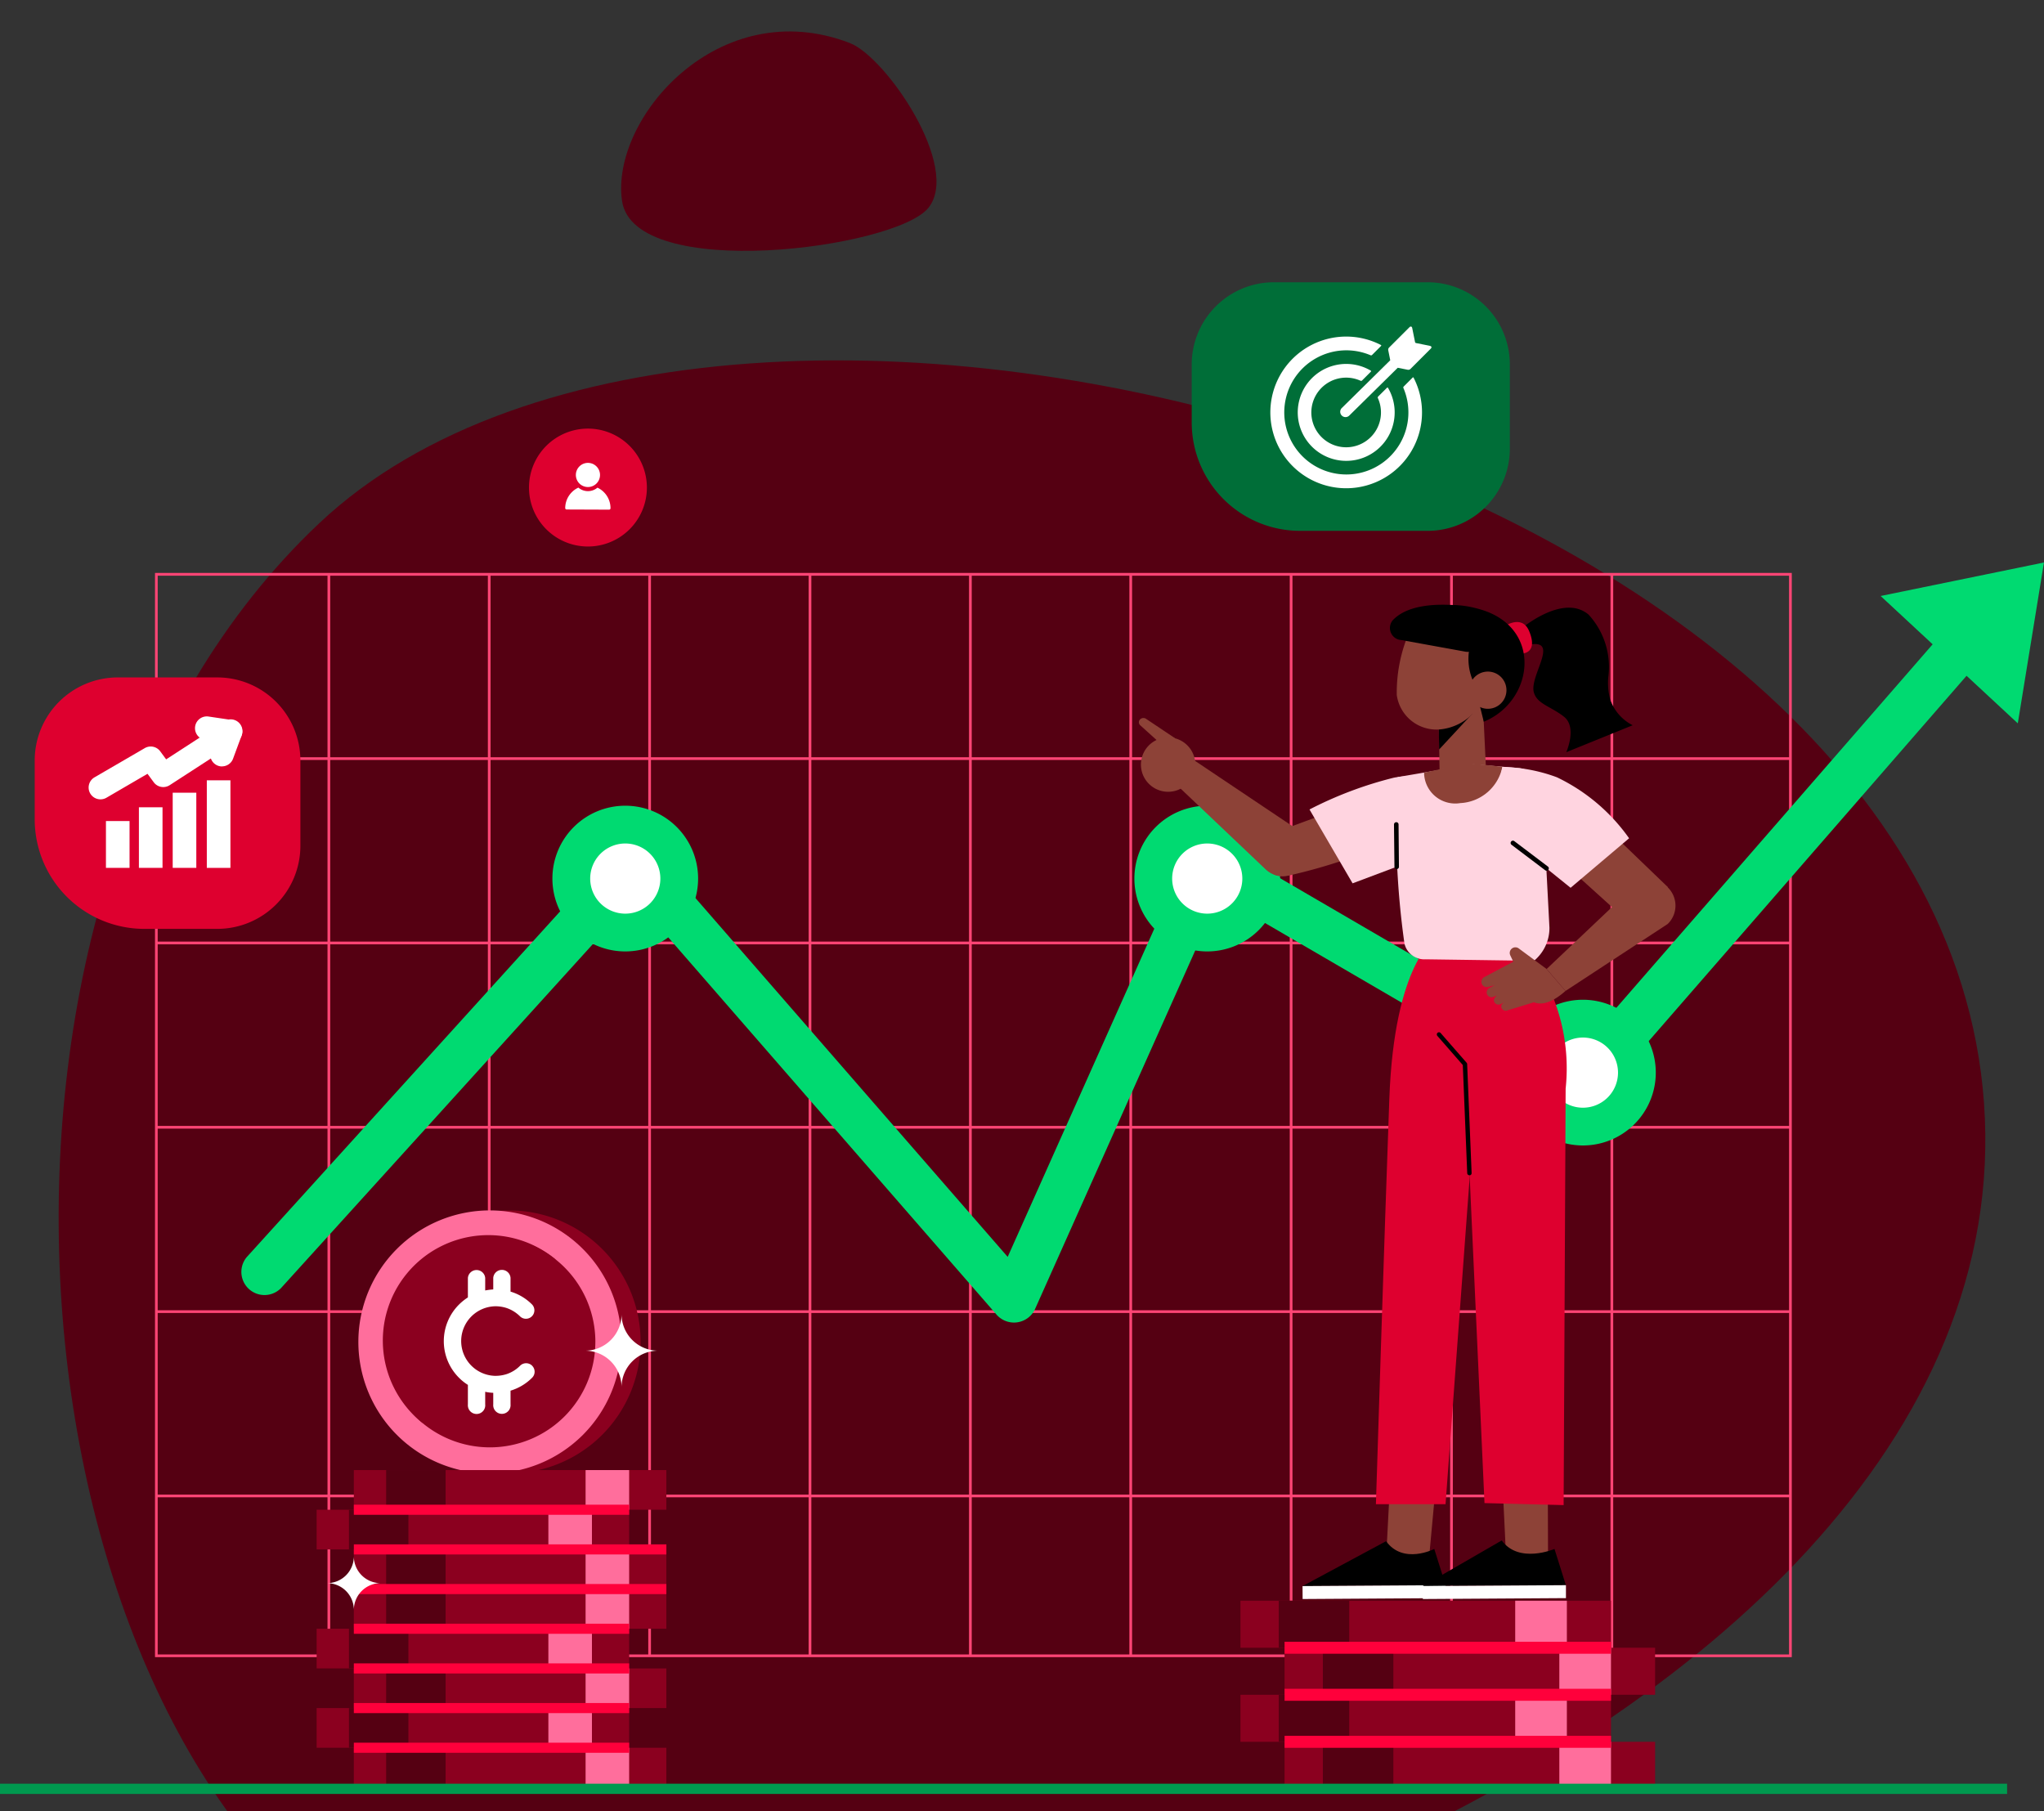 <svg xmlns="http://www.w3.org/2000/svg" xmlns:xlink="http://www.w3.org/1999/xlink" width="101.56" height="90" viewBox="0 0 101.56 90"><rect x="0" y="0" width="101.56" height="90" fill="#333333" stroke="none"/><defs><style>.a{fill:none;}.b{fill:#ff4575;}.c{clip-path:url(#a);}.d{clip-path:url(#b);}.e{fill:#550012;}.f{opacity:0.998;isolation:isolate;}.g{clip-path:url(#c);}.h{fill:#00da71;}.i{fill:#fff;}.j{fill:#006e38;}.k{fill:#de002f;}.l{fill:#8b001f;}.m{fill:#ff6e9c;}.n{fill:#ff003b;}.o{fill:#8d4237;}.p{fill:#ffd4e0;}.q{fill:#00994f;}</style><clipPath id="a"><rect class="a" width="101.56" height="90"/></clipPath><clipPath id="b"><rect class="a" width="101.56" height="90.652"/></clipPath><clipPath id="c"><rect class="b" width="81.326" height="53.872"/></clipPath></defs><g transform="translate(0 18)"><g class="c" transform="translate(0 -18)"><g transform="translate(0 -0.652)"><g class="d"><path class="e" d="M33.291,97.24c-17.737-12.1-21.118-52.393-1.945-70.481,20.26-19.112,82.367-2.538,82.788,30.318S51.281,109.51,33.291,97.24" transform="translate(-15.491 -0.103)"/><path class="e" d="M61.684.575c-6.514-2.509-11.9,3.754-11.323,7.832s13.584,2.379,15.221.36-2.1-7.5-3.9-8.192" transform="translate(-19.456 2.216)"/><g class="f" transform="translate(7.702 29.118)"><g class="g"><path class="b" d="M92.408,86.383H11.082V32.511H92.408Zm-81.193-.134H92.273v-53.6H11.215Z" transform="translate(-11.082 -32.511)"/><rect class="b" width="81.191" height="0.134" transform="translate(0.068 9.159)"/><rect class="b" width="81.191" height="0.134" transform="translate(0.068 18.319)"/><rect class="b" width="81.191" height="0.134" transform="translate(0.068 27.477)"/><rect class="b" width="81.191" height="0.134" transform="translate(0.068 36.637)"/><rect class="b" width="81.191" height="0.134" transform="translate(0.068 45.795)"/><rect class="b" width="0.134" height="53.737" transform="translate(8.571 0.068)"/><rect class="b" width="0.134" height="53.737" transform="translate(16.539 0.068)"/><rect class="b" width="0.134" height="53.737" transform="translate(24.508 0.068)"/><rect class="b" width="0.134" height="53.737" transform="translate(32.477 0.068)"/><rect class="b" width="0.134" height="53.737" transform="translate(40.446 0.068)"/><rect class="b" width="0.133" height="53.737" transform="translate(48.414 0.068)"/><rect class="b" width="0.134" height="53.737" transform="translate(56.382 0.068)"/><rect class="b" width="0.134" height="53.737" transform="translate(64.351 0.068)"/><rect class="b" width="0.134" height="53.737" transform="translate(72.319 0.068)"/></g></g><path class="h" d="M55.633,62.392A1.149,1.149,0,0,1,54.767,62l-18-20.685L19.214,60.679a1.149,1.149,0,0,1-1.7-1.544L35.937,38.811a1.183,1.183,0,0,1,.863-.377,1.15,1.15,0,0,1,.855.395l17.664,20.3,8.943-20.018a1.149,1.149,0,0,1,1.627-.524L83.658,48.942,101.88,28a1.149,1.149,0,0,1,1.733,1.508L84.768,51.168a1.15,1.15,0,0,1-1.445.238L65.838,41.22,56.682,61.712a1.148,1.148,0,0,1-.879.667,1.079,1.079,0,0,1-.17.013" transform="translate(-5.25 3.973)"/><path class="h" d="M134.444,24.985l6.815,6.328,1.3-7.993Z" transform="translate(-41.001 5.28)"/><path class="h" d="M46.731,44.329a3.62,3.62,0,1,1-3.62-3.62,3.62,3.62,0,0,1,3.62,3.62" transform="translate(-12.044 -0.024)"/><path class="i" d="M45.678,45.152a1.743,1.743,0,1,1-1.743-1.743,1.743,1.743,0,0,1,1.743,1.743" transform="translate(-12.867 -0.847)"/><path class="h" d="M88.335,44.329a3.62,3.62,0,1,1-3.62-3.62,3.62,3.62,0,0,1,3.62,3.62" transform="translate(-24.731 -0.024)"/><path class="i" d="M87.282,45.152a1.743,1.743,0,1,1-1.743-1.743,1.743,1.743,0,0,1,1.743,1.743" transform="translate(-25.555 -0.847)"/><path class="h" d="M115.193,58.2a3.62,3.62,0,1,1-3.62-3.62,3.62,3.62,0,0,1,3.62,3.62" transform="translate(-32.922 -4.254)"/><path class="i" d="M114.14,59.025a1.743,1.743,0,1,1-1.743-1.743,1.743,1.743,0,0,1,1.743,1.743" transform="translate(-33.746 -5.078)"/><path class="j" d="M96.919,15.64H90.579a5.385,5.385,0,0,1-5.385-5.385V7.372a4.083,4.083,0,0,1,4.083-4.083h7.642A4.084,4.084,0,0,1,101,7.372v4.185a4.083,4.083,0,0,1-4.083,4.083" transform="translate(-25.981 11.388)"/><path class="i" d="M100.275,7.412l-.7-.141a.06.06,0,0,1-.044-.044l-.141-.7c-.017-.082-.078-.1-.137-.042L98.236,7.5a.156.156,0,0,0-.038.127l.1.5-2.4,2.366a.264.264,0,1,0,.373.373l2.4-2.366.5.1a.159.159,0,0,0,.128-.038l1.013-1.013c.059-.059.04-.12-.042-.136" transform="translate(-29.221 10.425)"/><path class="i" d="M95.968,9.952l.442-.442a.032.032,0,0,0-.006-.051,2.408,2.408,0,1,0,.856.857.03.03,0,0,0-.051-.006l-.443.441a.066.066,0,0,0-.012.068,1.73,1.73,0,1,1-.855-.855.066.066,0,0,0,.068-.012" transform="translate(-28.294 9.608)"/><path class="i" d="M97.889,9.205l-.449.45a.065.065,0,0,0-.013.068A3.084,3.084,0,1,1,95.8,8.1a.068.068,0,0,0,.068-.013l.449-.45a.029.029,0,0,0-.008-.049,3.768,3.768,0,1,0,1.626,1.626.029.029,0,0,0-.049-.008" transform="translate(-27.697 10.205)"/><path class="k" d="M11.552,44.03H7.927A5.447,5.447,0,0,1,2.48,38.583V35.667a4.13,4.13,0,0,1,4.13-4.13h4.942a4.13,4.13,0,0,1,4.129,4.13V39.9a4.129,4.129,0,0,1-4.129,4.13" transform="translate(-0.756 2.774)"/><path class="i" d="M6.93,38.445a.586.586,0,0,1-.3-1.093L9.128,35.9a.587.587,0,0,1,.767.159l.294.4,1.667-1.081a.586.586,0,0,1,.44-1.047l1.174.174a.586.586,0,0,1,.233,1.072l-3.339,2.165a.587.587,0,0,1-.79-.144l-.311-.422L7.224,38.365a.582.582,0,0,1-.295.08" transform="translate(-1.934 1.923)"/><path class="i" d="M15.615,36.888a.587.587,0,0,1-.55-.788l.419-1.138a.586.586,0,1,1,1.1.4L16.164,36.5a.586.586,0,0,1-.55.384" transform="translate(-4.583 1.846)"/><rect class="i" width="1.173" height="2.326" transform="translate(5.264 41.447)"/><rect class="i" width="1.173" height="3.01" transform="translate(6.902 40.763)"/><rect class="i" width="1.173" height="3.734" transform="translate(8.581 40.039)"/><rect class="i" width="1.173" height="4.351" transform="translate(10.276 39.423)"/><path class="k" d="M43.675,16.7a2.929,2.929,0,1,1-2.917-2.948A2.932,2.932,0,0,1,43.675,16.7" transform="translate(-11.533 8.196)"/><path class="i" d="M42.011,17.967a.731.731,0,0,1-.95,0,1.125,1.125,0,0,0-.654,1.017.07.07,0,0,0,.07.07l2.109.008a.07.07,0,0,0,.071-.07,1.126,1.126,0,0,0-.646-1.022" transform="translate(-12.323 6.913)"/><path class="i" d="M41.776,16.2a.6.6,0,1,0,.594.6.6.6,0,0,0-.594-.6" transform="translate(-12.557 7.451)"/><path class="l" d="M40.064,76.173A6.533,6.533,0,1,1,33.53,69.64a6.533,6.533,0,0,1,6.533,6.533" transform="translate(-8.233 -8.847)"/><path class="m" d="M38.688,76.173a6.534,6.534,0,1,1-6.533-6.533,6.534,6.534,0,0,1,6.533,6.533" transform="translate(-7.814 -8.847)"/><path class="l" d="M37.962,76.741A5.24,5.24,0,1,1,32.722,71.5a5.241,5.241,0,0,1,5.241,5.241" transform="translate(-8.381 -9.414)"/><path class="l" d="M27.873,77.033a5.24,5.24,0,0,1,8.166-4.347A5.239,5.239,0,1,0,29.413,80.8a5.5,5.5,0,0,1-1.541-3.77" transform="translate(-8.381 -9.414)"/><path class="i" d="M36.118,78.656a.42.42,0,0,1,0,.593,2.549,2.549,0,0,1-1.074.644v.68a.431.431,0,1,1-.859.082.4.4,0,0,1,0-.082V80a2.126,2.126,0,0,1-.4-.051v.623a.432.432,0,1,1-.86.082.4.4,0,0,1,0-.082v-.966a2.5,2.5,0,0,1-.445-.357,2.568,2.568,0,0,1,0-3.631,2.692,2.692,0,0,1,.445-.358V74.29a.432.432,0,0,1,.86,0v.624a3.319,3.319,0,0,1,.4-.051v-.576a.431.431,0,0,1,.859,0v.685a2.513,2.513,0,0,1,1.074.644.42.42,0,0,1-.594.593,1.746,1.746,0,0,0-.669-.42A1.778,1.778,0,0,0,34.3,75.7h-.021a1.729,1.729,0,0,0,0,3.457H34.3a1.847,1.847,0,0,0,.553-.087,1.7,1.7,0,0,0,.669-.419.425.425,0,0,1,.594,0" transform="translate(-9.677 -10.144)"/><rect class="l" width="15.528" height="1.971" transform="translate(15.733 85.52)"/><rect class="e" width="2.953" height="1.971" transform="translate(17.339 85.52)"/><rect class="m" width="2.165" height="1.971" transform="translate(27.247 85.52)"/><rect class="l" width="15.528" height="1.971" transform="translate(15.733 81.578)"/><rect class="e" width="2.953" height="1.971" transform="translate(17.339 81.578)"/><rect class="m" width="2.165" height="1.971" transform="translate(27.247 81.578)"/><rect class="l" width="15.528" height="1.971" transform="translate(15.733 75.666)"/><rect class="e" width="2.953" height="1.971" transform="translate(17.339 75.666)"/><rect class="m" width="2.165" height="1.971" transform="translate(27.247 75.666)"/><rect class="l" width="15.528" height="1.97" transform="translate(17.581 87.492)"/><rect class="e" width="2.953" height="1.97" transform="translate(19.187 87.492)"/><rect class="m" width="2.165" height="1.97" transform="translate(29.096 87.492)"/><rect class="l" width="15.528" height="1.97" transform="translate(17.581 79.608)"/><rect class="e" width="2.953" height="1.97" transform="translate(19.187 79.608)"/><rect class="m" width="2.165" height="1.97" transform="translate(29.096 79.608)"/><rect class="l" width="15.528" height="1.97" transform="translate(17.581 73.695)"/><rect class="e" width="2.953" height="1.97" transform="translate(19.187 73.695)"/><rect class="m" width="2.165" height="1.97" transform="translate(29.096 73.695)"/><rect class="l" width="15.528" height="1.97" transform="translate(17.581 77.637)"/><rect class="e" width="2.953" height="1.97" transform="translate(19.187 77.637)"/><rect class="m" width="2.165" height="1.97" transform="translate(29.096 77.637)"/><rect class="l" width="15.528" height="1.97" transform="translate(17.581 83.55)"/><rect class="e" width="2.953" height="1.97" transform="translate(19.187 83.55)"/><rect class="m" width="2.165" height="1.97" transform="translate(29.096 83.55)"/><rect class="n" width="13.68" height="0.502" transform="translate(17.581 87.24)"/><rect class="n" width="13.68" height="0.502" transform="translate(17.581 85.269)"/><rect class="n" width="13.68" height="0.502" transform="translate(17.581 83.299)"/><rect class="n" width="13.68" height="0.502" transform="translate(17.581 81.328)"/><rect class="n" width="15.528" height="0.502" transform="translate(17.582 79.356)"/><rect class="n" width="15.528" height="0.502" transform="translate(17.582 77.386)"/><rect class="n" width="13.68" height="0.502" transform="translate(17.581 75.415)"/><path class="i" d="M24.712,97.027h0A1.331,1.331,0,0,0,23.381,95.7a1.331,1.331,0,0,0,1.331-1.331A1.331,1.331,0,0,0,26.043,95.7a1.331,1.331,0,0,0-1.331,1.331" transform="translate(-7.13 -16.387)"/><path class="i" d="M43.637,80.689h0a1.817,1.817,0,0,0-1.817-1.818,1.817,1.817,0,0,0,1.817-1.818,1.818,1.818,0,0,0,1.818,1.818,1.818,1.818,0,0,0-1.818,1.818" transform="translate(-12.754 -11.108)"/><path class="o" d="M99.035,92.625l.243-4.655,2.287.3-.45,4.87-2.187-.388Z" transform="translate(-30.169 -14.436)"/><path d="M99.661,93.672s-1.54.794-2.394-.386l-4.151,2.231,7.11-.045Z" transform="translate(-28.397 -16.058)"/><rect class="i" width="7.11" height="0.643" transform="translate(64.719 79.459) rotate(-0.364)"/><path class="k" d="M101.33,50.159s-2.052,1.211-2.3,7.982-.667,20.152-.667,20.152h3.46L103.6,54.221l-.466-4.062Z" transform="translate(-29.998 -2.905)"/><path class="o" d="M107.579,92.625l-.224-4.655,2.287.3.017,4.87-2.187-.388Z" transform="translate(-32.739 -14.436)"/><path d="M108.256,93.656s-1.768.757-2.622-.423L101.711,95.5l7.11-.045Z" transform="translate(-31.018 -16.042)"/><path class="i" d="M101.715,97.119l7.11-.045,0-.643-7.11.045Z" transform="translate(-31.018 -17.017)"/><path class="k" d="M107.839,51.317a9.516,9.516,0,0,1,1.77,6.612l-.1,20.692-3.932-.1-1.245-27.439Z" transform="translate(-31.817 -3.186)"/><path d="M104.336,64.007a.109.109,0,0,1-.109-.1l-.22-5.377-1.264-1.448a.108.108,0,0,1,.163-.142l1.29,1.476a.1.1,0,0,1,.027.067l.222,5.415a.109.109,0,0,1-.1.113Z" transform="translate(-31.325 -4.961)"/><path d="M108.607,27.674s2.141-1.872,3.442-.781a3.837,3.837,0,0,1,.982,3.114,3.186,3.186,0,0,0,.1,1.12,2.268,2.268,0,0,0,1.113,1.266l-3.3,1.339s.554-1.238-.115-1.764-1.348-.63-1.5-1.228c-.215-.867,1.468-2.832-.487-2.289Z" transform="translate(-33.121 4.294)"/><path class="k" d="M107.464,27.825s.917-.677,1.287.2c.288.686.147,1.1-.43,1.13s-.858-1.331-.858-1.331" transform="translate(-32.773 3.982)"/><path class="o" d="M102.844,33.633,102.9,36.8l2.333.182L105,32.1Z" transform="translate(-31.364 2.603)"/><path d="M102.871,35.907l1.65-1.779-1.677.124Z" transform="translate(-31.364 1.983)"/><path class="o" d="M100.836,27.49a1.108,1.108,0,0,0-.441.585,7.584,7.584,0,0,0-.556,2.971,1.991,1.991,0,0,0,2.276,1.693,2.616,2.616,0,0,0,2.185-2.057c.9-3.107-1.655-4.363-3.463-3.192" transform="translate(-30.438 4.139)"/><path d="M103.969,30.286a2.777,2.777,0,0,1-.163-2.1,26.519,26.519,0,0,1-3.105-.426s.626-2.063,3.6-1.168c3.089.929,2.615,4.555.133,5.57Z" transform="translate(-30.71 4.35)"/><path class="o" d="M106.8,32.422a.924.924,0,1,1-.465-1.221.923.923,0,0,1,.465,1.221" transform="translate(-32.03 2.901)"/><path d="M102.586,26.36c-.551-.029-2.253-.134-3.088.753a.6.6,0,0,0,.431.983l3.169.575a.638.638,0,0,0,.72-.4l.158-.48a.587.587,0,0,0-.246-.66l-.621-.537a1.5,1.5,0,0,0-.523-.238" transform="translate(-30.298 4.358)"/><path class="o" d="M84.115,38.593l4.423,4.2a1.209,1.209,0,0,0,1.9-.3l.426-1.179-6.178-4.142Z" transform="translate(-25.652 1.054)"/><path class="o" d="M84.2,37.59a1.351,1.351,0,1,1-.868-1.7,1.351,1.351,0,0,1,.868,1.7" transform="translate(-24.874 1.467)"/><path class="o" d="M83.219,35.447l-1.442-.965a.233.233,0,0,0-.318.047.2.2,0,0,0,.026.271l1.377,1.245Z" transform="translate(-24.83 1.888)"/><path class="o" d="M91.217,41.58l5.7-2.1-.267,2.692a27.239,27.239,0,0,1-5,1.638c-1.931.3-.43-2.226-.43-2.226" transform="translate(-27.648 0.352)"/><path class="p" d="M99.3,39.109s-.056-.706-1.489-.432a19.161,19.161,0,0,0-4.195,1.58l2.141,3.67L99.816,42.4Z" transform="translate(-28.551 0.615)"/><path class="p" d="M105.927,37.937l-2.314-.193-3.727.638a41.687,41.687,0,0,0,.337,8.264,1.011,1.011,0,0,0,1.056.789l5.381.076a2.118,2.118,0,0,0,.768-1.649l-.386-7.392c-.013-.231-.884-.511-1.114-.533" transform="translate(-30.441 0.881)"/><path d="M99.791,44.215a.114.114,0,0,1-.114-.113L99.654,42a.114.114,0,0,1,.113-.115h0a.113.113,0,0,1,.114.113L99.9,44.1a.113.113,0,0,1-.113.115Z" transform="translate(-30.391 -0.381)"/><path class="o" d="M105.7,37.847l-1.676-.168-2.22.458a1.548,1.548,0,0,0,1.8,1.517,2.249,2.249,0,0,0,2.091-1.806" transform="translate(-31.046 0.901)"/><path class="o" d="M115.539,45.449l.653-1.246-3.258-3.135c-.537-.667-3.12-2.717-3.608-2.014-.359.516,1.05,3.366,1.5,3.8l3.345,3.021Z" transform="translate(-33.323 0.525)"/><path class="p" d="M107.142,37.938a8.162,8.162,0,0,1,2.708.513,9.311,9.311,0,0,1,3.585,3.03l-2.907,2.46-3.99-3.216Z" transform="translate(-32.49 0.822)"/><path d="M109.779,44.7a.112.112,0,0,1-.069-.023l-1.68-1.271a.114.114,0,0,1,.138-.181l1.68,1.271a.114.114,0,0,1-.07.2" transform="translate(-32.932 -0.784)"/><path class="o" d="M114.686,46.54l-4.119,3.9.937,1.092,5.078-3.328a1.268,1.268,0,1,0-1.9-1.667" transform="translate(-33.719 -1.643)"/><path class="o" d="M106.055,52.307l1.432-.761-.148-.314a.28.28,0,0,1,.42-.345l1.385,1.024L110.081,53c-.768.683-1.278.683-1.575.56-.033.012-.067.025-.1.035l-1.195.366a.229.229,0,0,1-.3-.1c-.04-.078-.057-.2.172-.325l-.229.122a.237.237,0,0,1-.311-.111c-.054-.1.008-.238.141-.328l-.176.072a.243.243,0,0,1-.329-.138.253.253,0,0,1,.126-.306l.254-.134-.3.079a.265.265,0,0,1-.344-.165.274.274,0,0,1,.14-.322" transform="translate(-32.297 -3.111)"/><rect class="l" width="18.411" height="2.337" transform="translate(61.634 84.859)"/><rect class="e" width="3.502" height="2.337" transform="translate(63.538 84.859)"/><rect class="m" width="2.567" height="2.337" transform="translate(75.286 84.859)"/><rect class="l" width="18.411" height="2.337" transform="translate(61.634 80.186)"/><rect class="e" width="3.502" height="2.337" transform="translate(63.538 80.186)"/><rect class="m" width="2.567" height="2.337" transform="translate(75.286 80.186)"/><rect class="l" width="18.411" height="2.337" transform="translate(63.826 87.196)"/><rect class="e" width="3.502" height="2.337" transform="translate(65.729 87.196)"/><rect class="m" width="2.567" height="2.337" transform="translate(77.478 87.196)"/><rect class="l" width="18.411" height="2.337" transform="translate(63.826 82.522)"/><rect class="e" width="3.502" height="2.337" transform="translate(65.729 82.522)"/><rect class="m" width="2.567" height="2.337" transform="translate(77.478 82.522)"/><rect class="n" width="16.221" height="0.595" transform="translate(63.826 86.899)"/><rect class="n" width="16.221" height="0.595" transform="translate(63.826 84.562)"/><rect class="n" width="16.221" height="0.595" transform="translate(63.826 82.225)"/><rect class="q" width="99.726" height="0.509" transform="translate(0 89.278)"/></g></g></g></g></svg>